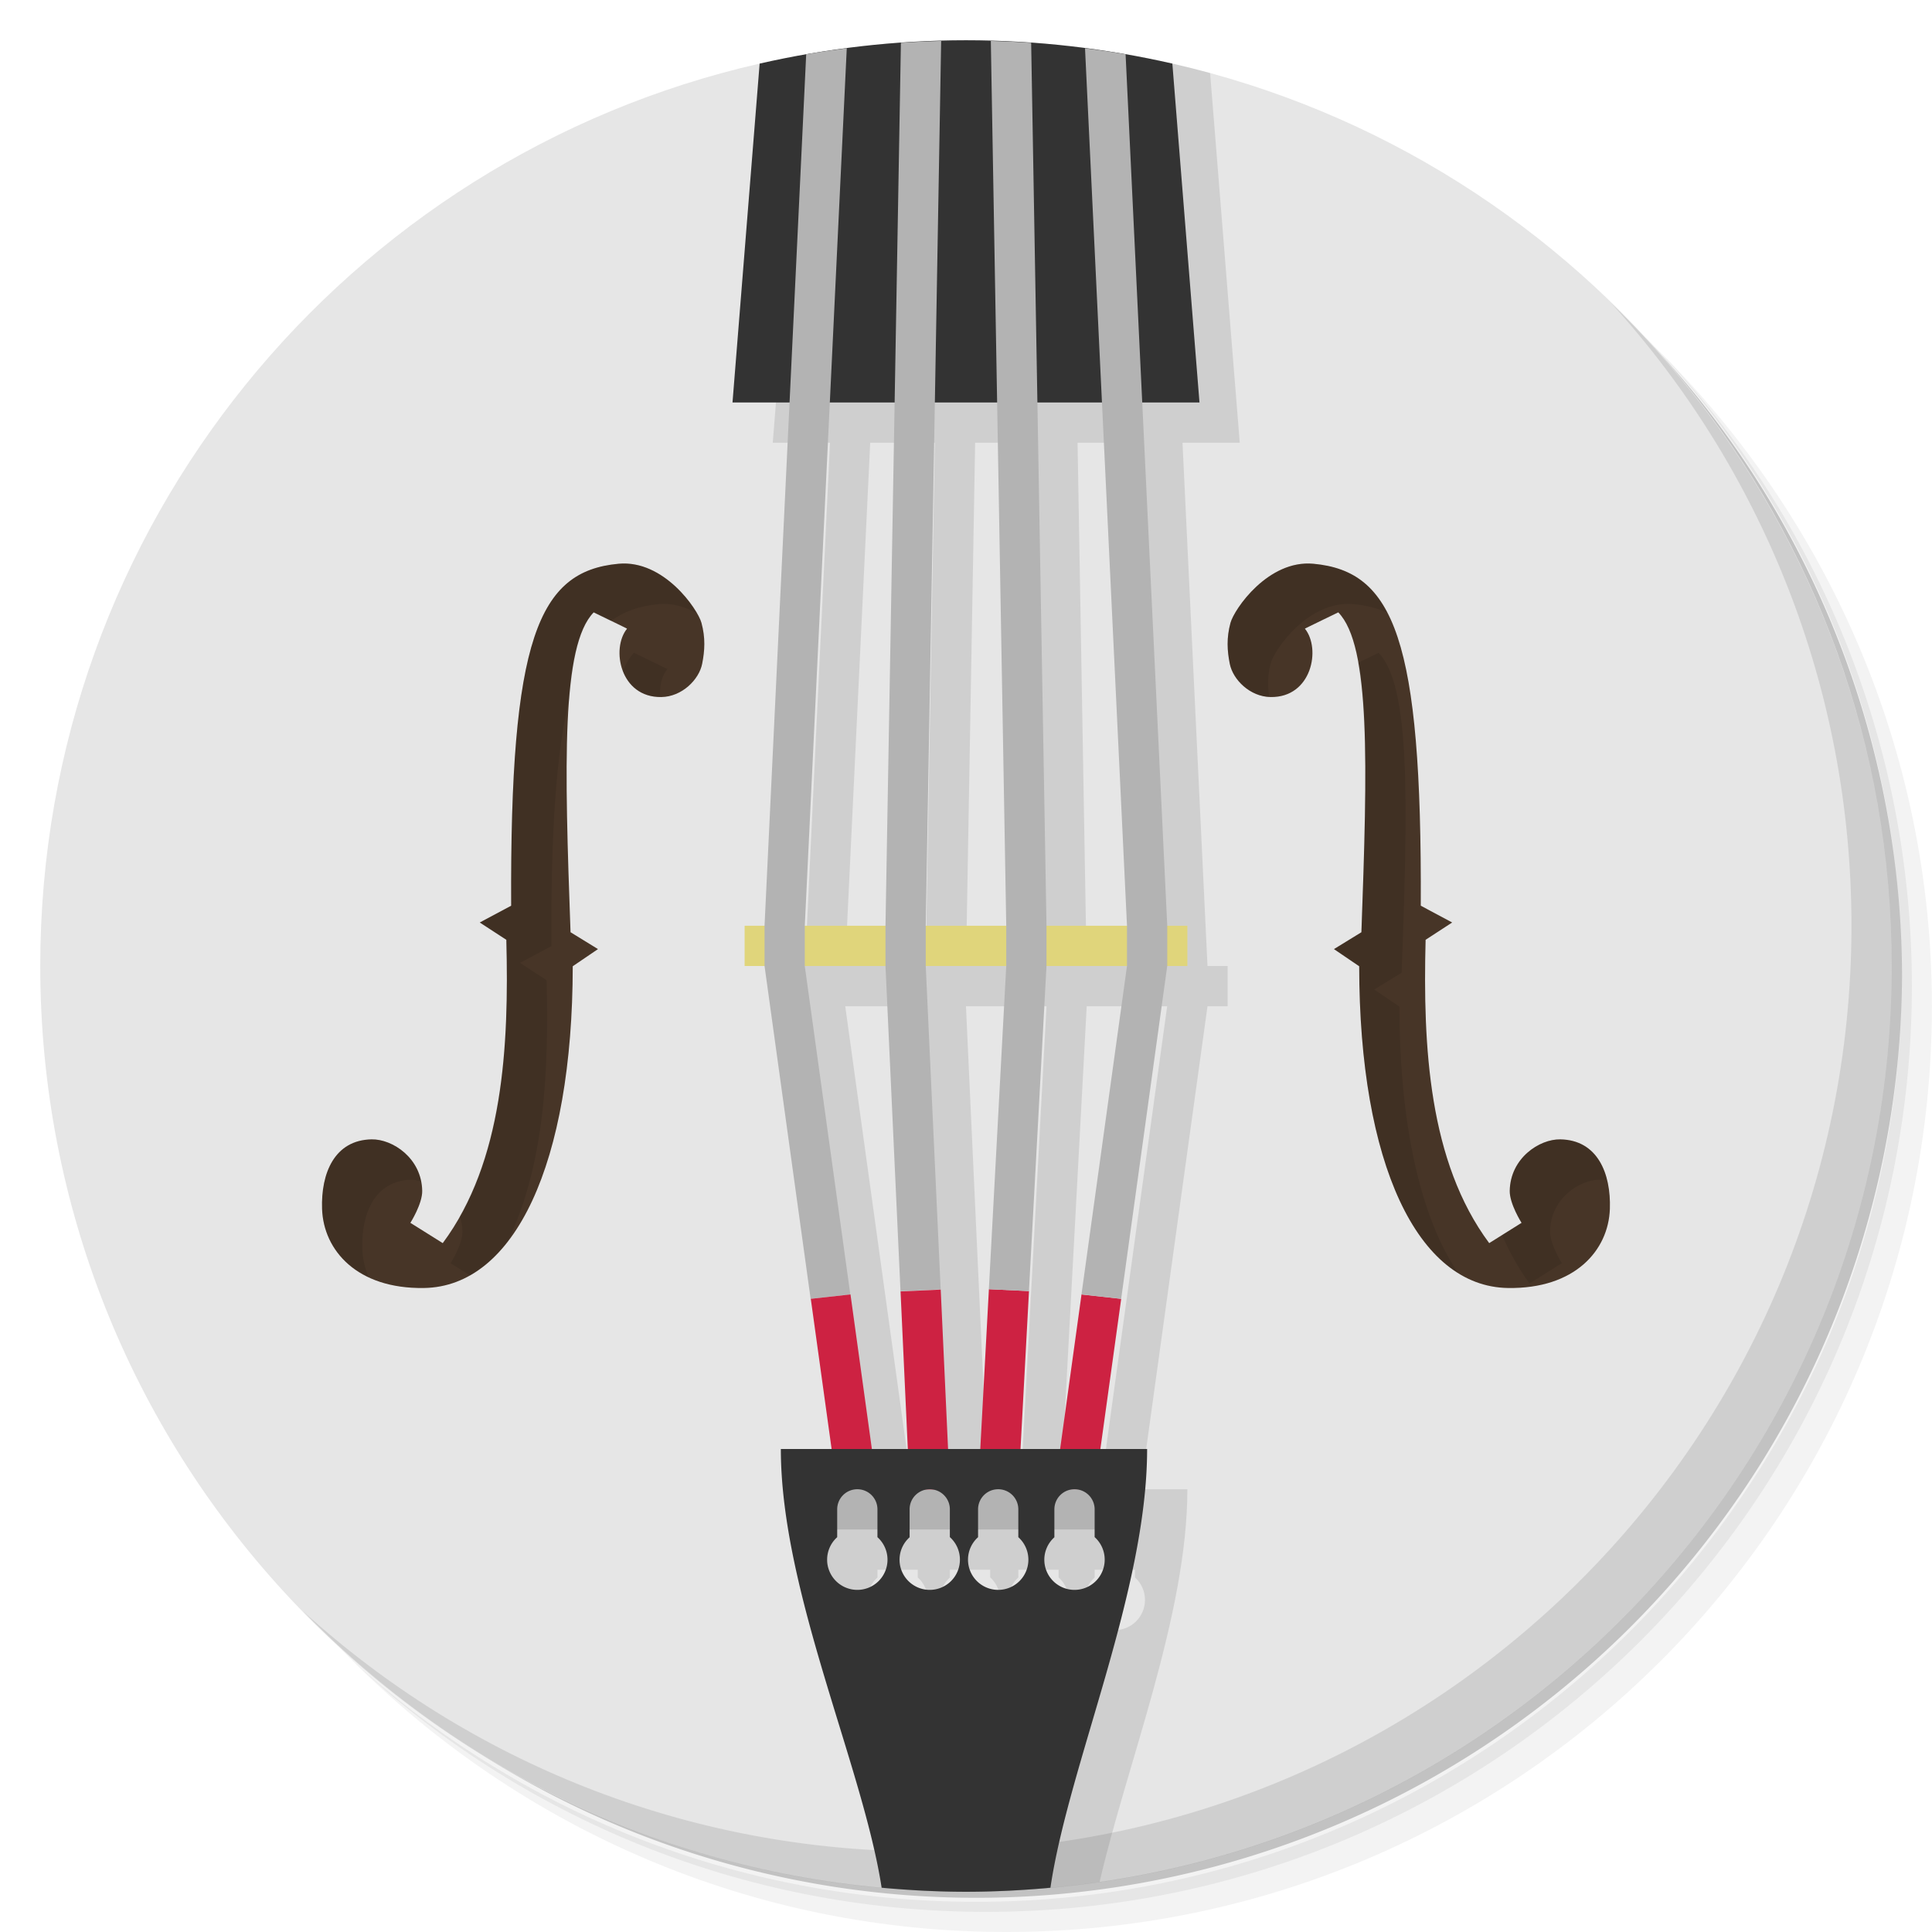 <?xml version="1.0" encoding="UTF-8" standalone="no"?>
<svg
   xmlns:dc="http://purl.org/dc/elements/1.1/"
   xmlns:cc="http://creativecommons.org/ns#"
   xmlns:rdf="http://www.w3.org/1999/02/22-rdf-syntax-ns#"
   xmlns:svg="http://www.w3.org/2000/svg"
   xmlns="http://www.w3.org/2000/svg"
   xmlns:sodipodi="http://sodipodi.sourceforge.net/DTD/sodipodi-0.dtd"
   xmlns:inkscape="http://www.inkscape.org/namespaces/inkscape"
   viewBox="0 0 48 48"
   id="svg2"
   version="1.1"
   inkscape:version="0.91 r13725"
   sodipodi:docname="ariamaestosa.svg">
  <sodipodi:namedview
     pagecolor="#ffffff"
     bordercolor="#666666"
     borderopacity="1"
     objecttolerance="10"
     gridtolerance="10"
     guidetolerance="10"
     inkscape:pageopacity="0"
     inkscape:pageshadow="2"
     inkscape:window-width="789"
     inkscape:window-height="480"
     id="namedview73"
     showgrid="false"
     inkscape:zoom="4.9166667"
     inkscape:cx="-1.5254237"
     inkscape:cy="24"
     inkscape:window-x="57"
     inkscape:window-y="31"
     inkscape:window-maximized="0"
     inkscape:current-layer="svg2" />
  <defs
     id="defs4">
    <linearGradient
       id="linearGradient4379"
       gradientUnits="userSpaceOnUse"
       gradientTransform="matrix(0,-1,1,0,-1.5e-6,48)"
       x1="1"
       x2="47">
      <stop
         style="stop-color:#c7722d;stop-opacity:1"
         id="stop7" />
      <stop
         offset="1"
         style="stop-color:#d27c36;stop-opacity:1"
         id="stop9" />
    </linearGradient>
  </defs>
  <g
     id="g11">
    <path
       d="m 36.31 5 c 5.859 4.062 9.688 10.831 9.688 18.5 c 0 12.426 -10.07 22.5 -22.5 22.5 c -7.669 0 -14.438 -3.828 -18.5 -9.688 c 1.037 1.822 2.306 3.499 3.781 4.969 c 4.085 3.712 9.514 5.969 15.469 5.969 c 12.703 0 23 -10.298 23 -23 c 0 -5.954 -2.256 -11.384 -5.969 -15.469 c -1.469 -1.475 -3.147 -2.744 -4.969 -3.781 z m 4.969 3.781 c 3.854 4.113 6.219 9.637 6.219 15.719 c 0 12.703 -10.297 23 -23 23 c -6.081 0 -11.606 -2.364 -15.719 -6.219 c 4.16 4.144 9.883 6.719 16.219 6.719 c 12.703 0 23 -10.298 23 -23 c 0 -6.335 -2.575 -12.06 -6.719 -16.219 z"
       style="opacity:0.05"
       id="path13" />
    <path
       d="m 41.28 8.781 c 3.712 4.085 5.969 9.514 5.969 15.469 c 0 12.703 -10.297 23 -23 23 c -5.954 0 -11.384 -2.256 -15.469 -5.969 c 4.113 3.854 9.637 6.219 15.719 6.219 c 12.703 0 23 -10.298 23 -23 c 0 -6.081 -2.364 -11.606 -6.219 -15.719 z"
       style="opacity:0.1"
       id="path15" />
    <path
       d="m 31.25 2.375 c 8.615 3.154 14.75 11.417 14.75 21.13 c 0 12.426 -10.07 22.5 -22.5 22.5 c -9.708 0 -17.971 -6.135 -21.12 -14.75 a 23 23 0 0 0 44.875 -7 a 23 23 0 0 0 -16 -21.875 z"
       style="opacity:0.2"
       id="path17" />
  </g>
  <path
     d="m 18.873 1.58 c -10.233 2.331 -17.873 11.48 -17.873 22.42 c 0 11.996 9.184 21.841 20.904 22.9 l 4.193 0 c 11.719 -1.06 20.902 -10.905 20.902 -22.9 c 0 -10.94 -7.64 -20.09 -17.873 -22.42 c -0.001 0 -0.003 0 -0.004 0 l -10.246 0 c -0.001 0 -0.003 0 -0.004 0 z"
     style="fill:#e6e6e6;fill-opacity:1"
     id="path19" />
  <path
     d="m 24 1 c -1.376 0 -2.72 0.128 -4.03 0.359 l -0.771 9.641 l 1.422 0 l -0.621 13 l -0.5 0 l 0 1 l 0.5 0 l 1.662 12 l -1.262 0 c 0 3.198 1.644 7.02 2.311 9.963 c 0.427 0.024 0.856 0.037 1.289 0.037 c 1.128 0 2.236 -0.085 3.32 -0.242 c 0.668 -2.914 2.18 -6.635 2.18 -9.758 l -1.162 0 l 1.662 -12 l 0.5 0 l 0 -1 l -0.5 0 l -0.621 -13 l 1.422 0 l -0.736 -9.186 c -1.933 -0.527 -3.965 -0.814 -6.06 -0.814 z m -2.379 10 l 1.605 0 l -0.229 13 l -2 0 l 0.623 -13 z m 2.605 0 l 1.547 0 l 0.227 13 l -2 0 l 0.227 -13 z m 2.547 0 l 1.605 0 l 0.619 13 l -2 0 l -0.225 -13 z m -5.773 14 l 2 0 l 0.553 12 l -0.891 0 l -1.662 -12 z m 3 0 l 2 0 l -0.645 12 l -0.803 0 l -0.553 -12 z m 2.998 0 l 2 0 l -1.66 12 l -0.984 0 l 0.645 -12 z m -5.197 14 l 1 0 l 0 0.191 c 0.159 0.142 0.25 0.345 0.25 0.559 c 0 0.414 -0.336 0.75 -0.75 0.75 c -0.414 0 -0.75 -0.336 -0.75 -0.75 c 0 -0.213 0.091 -0.416 0.25 -0.559 l 0 -0.191 z m 1.799 0 l 1 0 l 0 0.189 c 0.159 0.143 0.25 0.347 0.25 0.561 c 0 0.414 -0.336 0.75 -0.75 0.75 c -0.414 0 -0.75 -0.336 -0.75 -0.75 c 0 -0.213 0.092 -0.415 0.25 -0.557 l 0 -0.193 z m 1.701 0 l 1 0 l 0 0.191 c 0.159 0.142 0.25 0.345 0.25 0.559 c 0 0.414 -0.336 0.75 -0.75 0.75 c -0.414 0 -0.75 -0.336 -0.75 -0.75 c 0 -0.213 0.091 -0.416 0.25 -0.559 l 0 -0.191 z m 1.896 0 l 1 0 l 0 0.189 c 0.159 0.143 0.25 0.347 0.25 0.561 c 0 0.414 -0.336 0.75 -0.75 0.75 c -0.414 0 -0.75 -0.336 -0.75 -0.75 c 0 -0.213 0.092 -0.415 0.25 -0.557 l 0 -0.193 z"
     style="fill:#000;opacity:0.1;fill-opacity:1"
     id="path21" />
  <g
     id="g23">
    <path
       d="m 40.03 7.531 c 3.712 4.084 5.969 9.514 5.969 15.469 0 12.703 -10.297 23 -23 23 c -5.954 0 -11.384 -2.256 -15.469 -5.969 4.178 4.291 10.01 6.969 16.469 6.969 c 12.703 0 23 -10.298 23 -23 0 -6.462 -2.677 -12.291 -6.969 -16.469 z"
       style="opacity:0.1"
       id="path25" />
  </g>
  <g
     transform="translate(-1.6125854e-4,0)"
     id="g27">
    <rect
       y="37"
       x="20"
       height="1"
       width="8"
       style="fill:#b3b3b3;fill-opacity:1;stroke:none"
       id="rect29" />
    <path
       d="m 24 1 c -1.763 0 -3.477 0.204 -5.127 0.58 l -0.674 8.42 11.602 0 -0.674 -8.42 c -1.649 -0.376 -3.364 -0.58 -5.127 -0.58"
       style="fill:#333;fill-opacity:1"
       id="path31" />
    <g
       id="g33">
      <g
         id="g35">
        <path
           d="m 10.49,29.584 c 0.006,0.325 -0.294,0.797 -0.294,0.797 L 11,30.885 C 12.505,28.859 12.648,26 12.58,23.349 l -0.66,-0.43 0.78,-0.417 c -0.031,-6.635 0.672,-8.311 2.667,-8.496 1.125,-0.104 1.968,1.127 2.061,1.468 0.102,0.375 0.082,0.691 0.018,1.015 -0.078,0.399 -0.505,0.821 -1.013,0.829 -1.027,0.017 -1.257,-1.203 -0.854,-1.699 0.008,0 -0.829,-0.405 -0.829,-0.405 -0.807,0.826 -0.725,3.785 -0.575,7.947 l 0.682,0.419 -0.627,0.426 c -0.004,4.907 -1.447,7.961 -3.698,7.994 -1.66,0.025 -2.495,-0.934 -2.53,-1.966 -0.03,-0.878 0.305,-1.711 1.231,-1.727 0.52,-0.009 1.243,0.466 1.257,1.278 z"
           style="fill:#473527;fill-opacity:1;stroke:none;fill-rule:evenodd"
           id="path37" />
        <path
           d="m 37.509,29.584 c -0.006,0.325 0.294,0.797 0.294,0.797 l -0.804,0.504 C 35.494,28.859 35.351,26 35.419,23.349 l 0.66,-0.43 -0.78,-0.417 c 0.031,-6.635 -0.672,-8.311 -2.667,-8.496 -1.125,-0.104 -1.968,1.127 -2.061,1.468 -0.102,0.375 -0.082,0.691 -0.018,1.015 0.078,0.399 0.505,0.821 1.013,0.829 1.027,0.017 1.257,-1.203 0.854,-1.699 -0.008,0 0.829,-0.405 0.829,-0.405 0.807,0.826 0.725,3.785 0.575,7.947 l -0.682,0.419 0.627,0.426 c 0.004,4.907 1.447,7.961 3.698,7.994 1.66,0.025 2.495,-0.934 2.53,-1.966 0.03,-0.878 -0.305,-1.711 -1.231,-1.727 -0.52,-0.009 -1.243,0.466 -1.257,1.278 z"
           style="fill:#473527;fill-opacity:1;stroke:none;fill-rule:evenodd"
           id="path39" />
        <g
           id="g41">
          <g
             id="g43">
            <rect
               y="23"
               x="18.5"
               height="1"
               width="11"
               style="fill:#e0d57b;fill-opacity:1;stroke:none"
               id="rect45" />
            <g
               id="g47">
              <g
                 id="g49">
                <path
                   d="m 21.04 1.197 c -0.338 0.043 -0.674 0.092 -1.01 0.15 l -1.035 21.652 l 0 1 1.145 8.27 0.986 -0.109 l -1.131 -8.158 l 0 -1 1.043 -21.805 z"
                   style="fill:#b3b3b3;fill-opacity:1;stroke:none"
                   id="path51" />
                <path
                   d="m 23.383 1.016 c -0.335 0.009 -0.669 0.024 -1 0.047 l -0.383 21.938 l 0 1 0.373 8.08 0.998 -0.045 l -0.371 -8.04 l 0 -1 0.383 -21.979 z"
                   style="fill:#b3b3b3;fill-opacity:1;stroke:none"
                   id="path53" />
              </g>
              <path
                 d="m 21.13 32.16 -0.986 0.109 0.656 4.73 1 0 -0.67 -4.84 z"
                 style="fill:#cd2242;fill-opacity:1"
                 id="path55" />
              <path
                 d="m 23.372 32.04 -0.998 0.045 0.227 4.918 1 0 -0.229 -4.963 z"
                 style="fill:#cd2242;fill-opacity:1"
                 id="path57" />
              <path
                 d="m 24.569 32.03 -0.268 4.967 1 0 0.264 -4.92 -0.996 -0.047 z"
                 style="fill:#cd2242;fill-opacity:1"
                 id="path59" />
              <path
                 d="M 26.87,32.16 26.2,37 l 1,0 0.656,-4.73 -0.986,-0.109 z"
                 style="fill:#cd2242;fill-opacity:1"
                 id="path61" />
            </g>
          </g>
        </g>
        <path
           d="m 32.633 14.01 c -1.125 -0.104 -1.968 1.128 -2.061 1.469 -0.102 0.375 -0.083 0.69 -0.02 1.014 0.076 0.389 0.489 0.795 0.98 0.822 -0.037 -0.264 -0.045 -0.529 0.039 -0.836 0.093 -0.341 0.936 -1.573 2.061 -1.469 0.307 0.028 0.58 0.097 0.828 0.209 -0.422 -0.803 -1.016 -1.134 -1.828 -1.209 z m 1.617 2.209 c 0 0 -0.268 0.131 -0.51 0.248 0.257 1.409 0.191 3.742 0.084 6.699 l -0.682 0.418 0.627 0.426 c 0.003 3.931 0.933 6.667 2.459 7.619 -0.921 -1.352 -1.456 -3.641 -1.459 -6.619 l -0.627 -0.426 0.682 -0.418 c 0.15 -4.161 0.233 -7.121 -0.574 -7.947 z m 4.516 12.09 c -0.52 -0.009 -1.241 0.465 -1.256 1.277 -0.006 0.325 0.293 0.797 0.293 0.797 l -0.486 0.305 c 0.191 0.421 0.408 0.828 0.684 1.199 l 0.803 -0.504 c 0 0 -0.299 -0.472 -0.293 -0.797 0.015 -0.812 0.736 -1.286 1.256 -1.277 0.059 0 0.108 0.014 0.162 0.021 -0.138 -0.572 -0.494 -1.01 -1.162 -1.021 z"
           style="fill:#000;fill-opacity:0.098"
           id="path63" />
        <path
           d="m 15.367,14.01 c -1.995,0.184 -2.699,1.861 -2.668,8.496 l -0.779,0.416 0.66,0.432 c 0.061,2.371 -0.055,4.904 -1.156,6.863 0.037,0.115 0.064,0.237 0.066,0.371 0.006,0.325 -0.295,0.797 -0.295,0.797 l 0.484,0.303 c 0.341,-0.193 0.651,-0.477 0.932,-0.838 0.923,-1.903 1.026,-4.269 0.969,-6.496 l -0.66,-0.432 0.779,-0.416 c -0.014,-2.928 0.127,-4.85 0.447,-6.145 0.085,-1.043 0.262,-1.793 0.604,-2.143 0,0 0.214,0.107 0.43,0.211 0.331,-0.248 0.724,-0.377 1.188,-0.42 0.343,-0.032 0.654,0.069 0.932,0.223 -0.268,-0.477 -0.985,-1.31 -1.932,-1.223 z m 0.383,2.209 c -0.108,0.111 -0.197,0.267 -0.275,0.453 0.134,0.353 0.437,0.641 0.926,0.646 -0.019,-0.264 0.038,-0.523 0.178,-0.695 0.008,0 -0.828,-0.404 -0.828,-0.404 z m -6.518,12.09 c -0.926,0.016 -1.26,0.849 -1.23,1.727 0.023,0.689 0.412,1.338 1.156,1.691 -0.094,-0.22 -0.148,-0.453 -0.156,-0.691 -0.03,-0.878 0.304,-1.711 1.23,-1.727 0.072,0 0.151,0.028 0.229,0.045 C 10.327,28.687 9.7,28.301 9.232,28.309 Z"
           style="fill:#000;fill-opacity:0.098"
           id="path65" />
      </g>
      <path
         d="m 24.617 1.016 0.383 21.984 l 0 1 -0.432 8.03 0.996 0.047 l 0.436 -8.08 l 0 -1 l -0.381 -21.934 c -0.332 -0.023 -0.666 -0.038 -1 -0.047"
         style="fill:#b3b3b3;fill-opacity:1"
         id="path67" />
      <path
         d="m 26.957 1.197 1.043 21.803 l 0 1 -1.131 8.16 0.986 0.109 l 1.145 -8.271 l 0 -1 l -1.035 -21.65 c -0.334 -0.058 -0.669 -0.107 -1.01 -0.15"
         style="fill:#b3b3b3;fill-opacity:1"
         id="path69" />
    </g>
    <path
       d="m 19.4 36 c 0 3.545 2.039 7.873 2.504 10.9 c 0.691 0.062 1.389 0.1 2.096 0.1 0.708 0 1.406 -0.037 2.098 -0.1 0.445 -3.03 2.402 -7.354 2.402 -10.9 l -9.1 0 z m 1.9 1 c 0.277 0 0.5 0.223 0.5 0.5 l 0 0.691 a 0.75 0.75 0 0 1 0.25 0.559 0.75 0.75 0 0 1 -0.75 0.75 0.75 0.75 0 0 1 -0.75 -0.75 0.75 0.75 0 0 1 0.25 -0.559 l 0 -0.691 c 0 -0.277 0.223 -0.5 0.5 -0.5 z m 1.799 0 c 0.277 0 0.5 0.223 0.5 0.5 l 0 0.689 a 0.75 0.75 0 0 1 0.25 0.561 0.75 0.75 0 0 1 -0.75 0.75 0.75 0.75 0 0 1 -0.75 -0.75 0.75 0.75 0 0 1 0.25 -0.557 l 0 -0.693 c 0 -0.277 0.223 -0.5 0.5 -0.5 z m 1.701 0 c 0.277 0 0.5 0.223 0.5 0.5 l 0 0.691 a 0.75 0.75 0 0 1 0.25 0.559 0.75 0.75 0 0 1 -0.75 0.75 0.75 0.75 0 0 1 -0.75 -0.75 0.75 0.75 0 0 1 0.25 -0.559 l 0 -0.691 c 0 -0.277 0.223 -0.5 0.5 -0.5 z m 1.896 0 c 0.277 0 0.5 0.223 0.5 0.5 l 0 0.689 a 0.75 0.75 0 0 1 0.25 0.561 0.75 0.75 0 0 1 -0.75 0.75 0.75 0.75 0 0 1 -0.75 -0.75 0.75 0.75 0 0 1 0.25 -0.557 l 0 -0.693 c 0 -0.277 0.223 -0.5 0.5 -0.5 z"
       style="fill:#333;fill-opacity:1"
       id="path71" />
  </g>
</svg>
